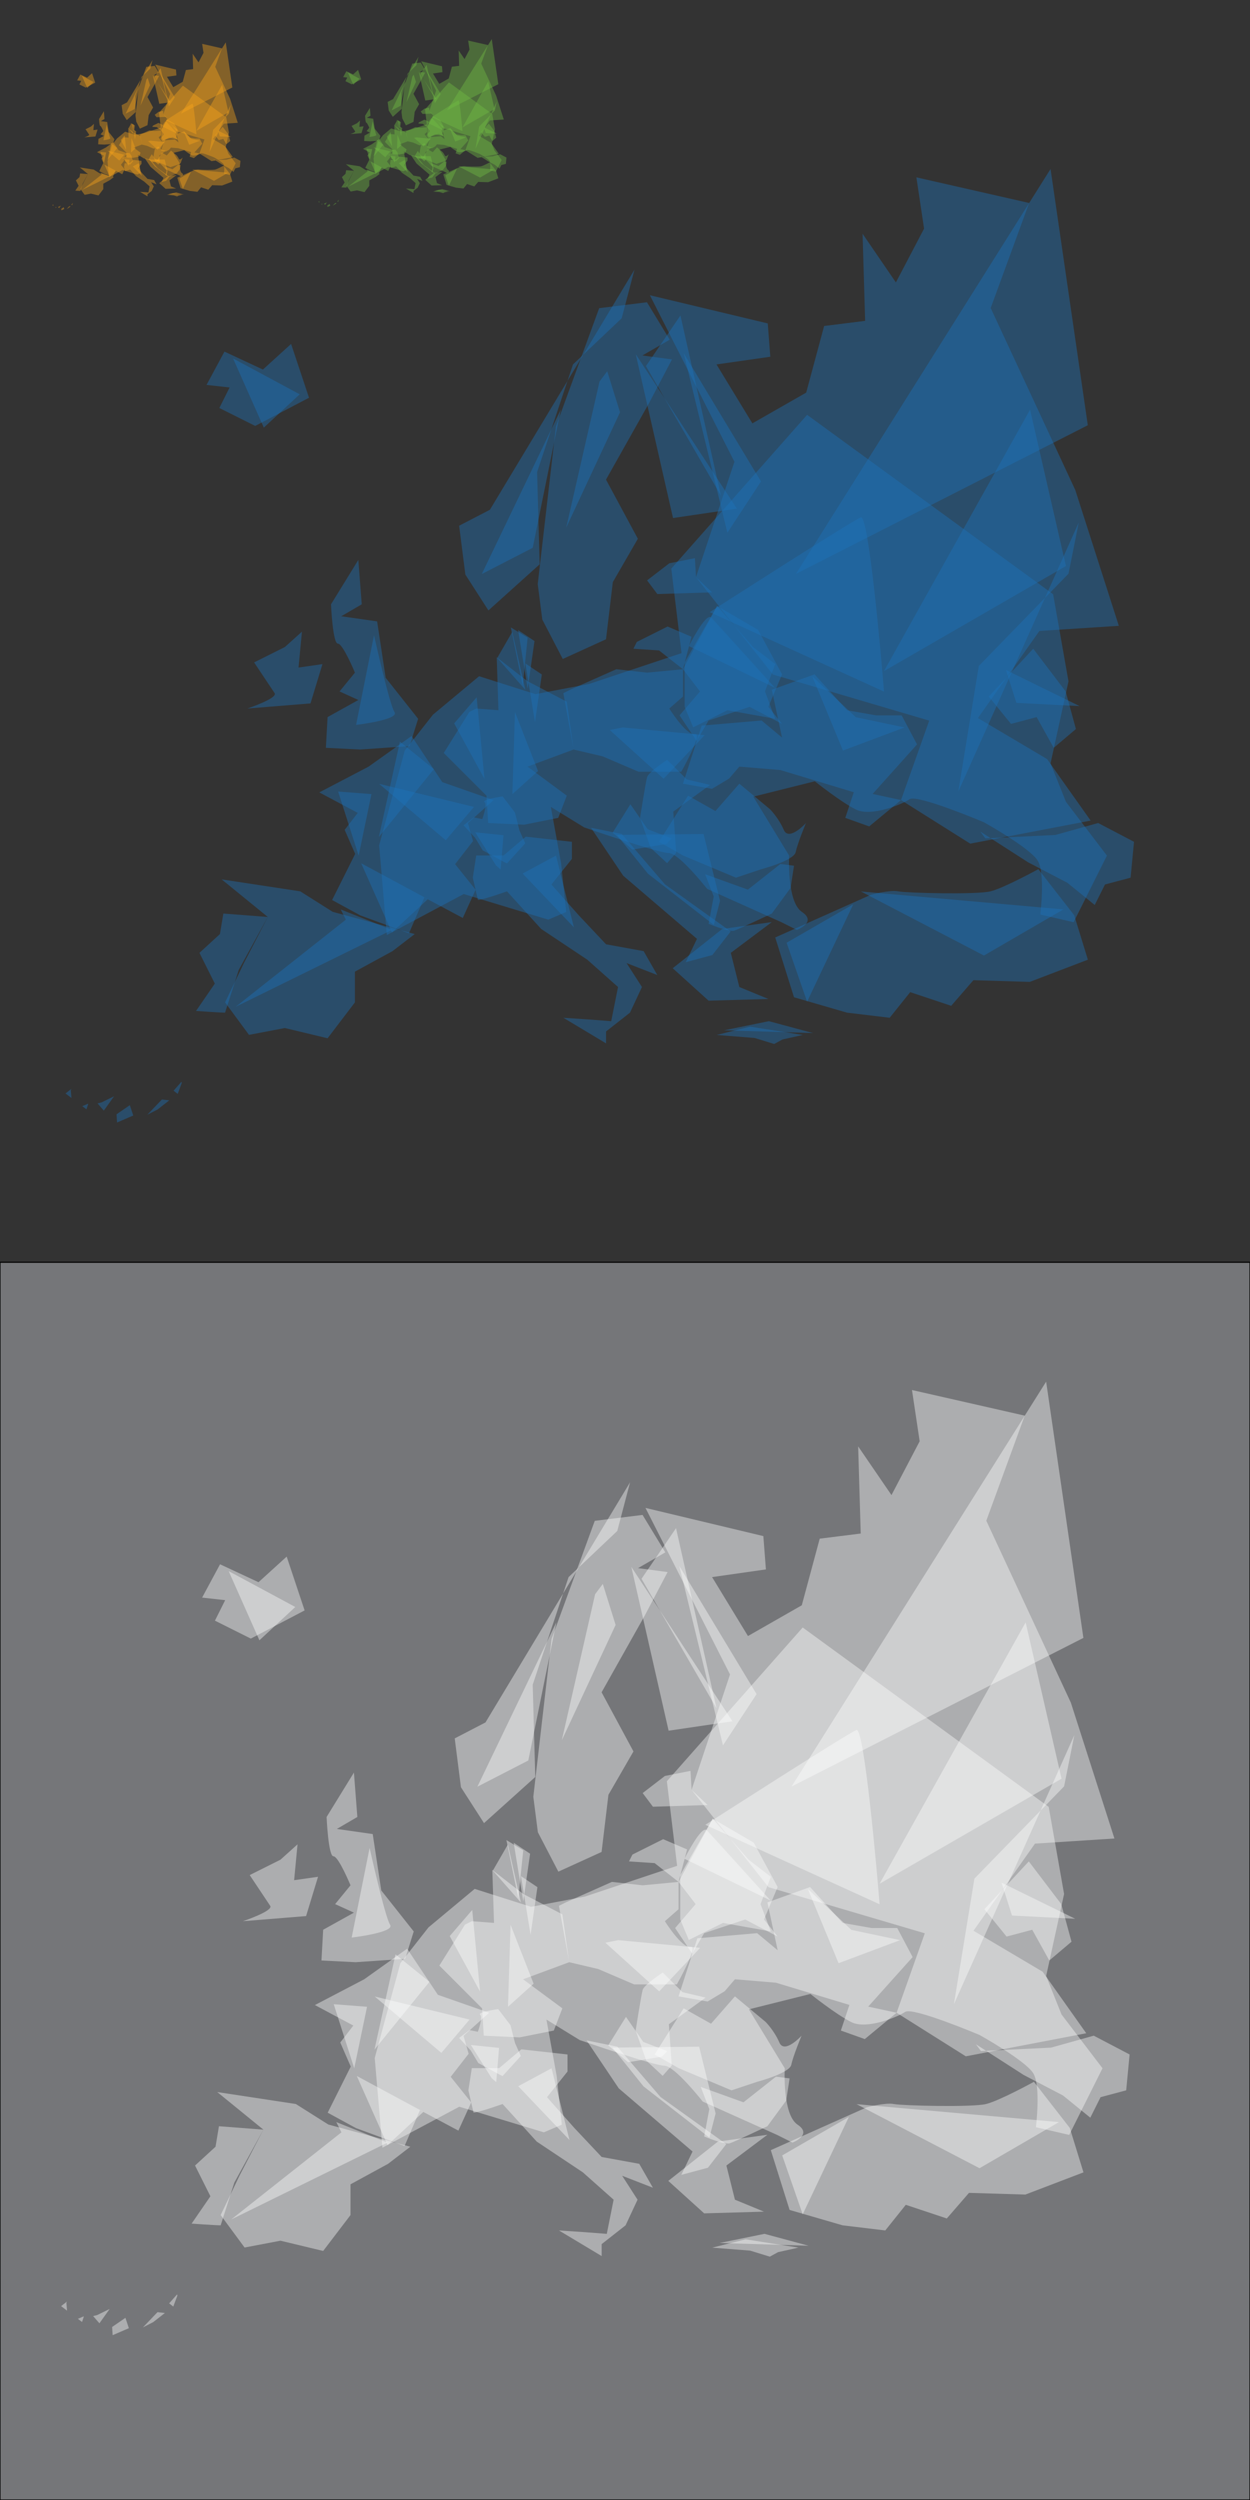 <?xml version="1.0" encoding="utf-8"?>
<!-- Generator: Adobe Illustrator 16.0.0, SVG Export Plug-In . SVG Version: 6.00 Build 0)  -->
<!DOCTYPE svg PUBLIC "-//W3C//DTD SVG 1.1//EN" "http://www.w3.org/Graphics/SVG/1.1/DTD/svg11.dtd">
<svg version="1.1" id="Layer_1" xmlns="http://www.w3.org/2000/svg" xmlns:xlink="http://www.w3.org/1999/xlink" x="0px" y="0px"
	 width="1133.86px" height="2267.72px" viewBox="0 0 1133.86 2267.72" enable-background="new 0 0 1133.86 2267.72"
	 xml:space="preserve">
<rect x="0" y="0" width="1133.86" height="2267.72" fill="#333333" stroke="none"/>
<rect x="0.001" y="1144.973" fill="#757679" stroke="#000000" stroke-miterlimit="10" width="1133.859" height="1122.747"/>
<g>
	<g>
		<polygon opacity="0.4" fill="#1C75BC" points="476.528,625.793 464.699,573.128 451.048,596.797 		"/>
		<polygon opacity="0.4" fill="#1C75BC" points="474.159,621.979 463.346,569.095 478.624,578.464 		"/>
		<polygon opacity="0.4" fill="#1C75BC" points="478.666,624.798 469.952,571.528 484.846,581.493 		"/>
		<polygon opacity="0.4" fill="#1C75BC" points="485.294,655.108 476.576,601.838 491.471,611.805 		"/>
		<line opacity="0.4" fill="#1C75BC" x1="482.559" y1="573.719" x2="474.111" y2="627.033"/>
		<path opacity="0.4" fill="#1C75BC" d="M343.916,766.813l23.246-86.011l25.569-32.547l41.842-34.864l51.141,16.267l48.816-9.298
			l83.685-27.894l-9.297-76.713l123.201-139.475l223.162,162.725l13.946,79.035l-16.272,74.387l13.948,34.869l37.192,48.814
			l-30.222,60.439l-30.218-6.975c0,0,4.647-37.194-2.325-48.813c-6.974-11.623-48.815-34.874-48.815-34.874
			s-60.437-25.564-67.412-20.92c-6.974,4.651-34.87,16.272-48.817,9.303c-13.946-6.975-37.191-25.573-37.191-25.573l-55.792,13.949
			l32.543,53.464c0,0-2.323,41.843,11.625,51.14c13.945,9.3-4.651,16.273-4.651,16.273l-13.943-6.974l-67.413-30.22
			c0,0-25.572-32.545-34.87-32.545c-9.3,0-76.708-23.247-76.708-23.247l-30.223-18.594l9.297,51.141l4.651,44.165l-16.273,6.976
			l-76.711-23.248l-69.737,37.197"/>
		<polygon opacity="0.4" fill="#1C75BC" points="831.247,160.869 933.524,184.116 898.656,279.423 975.371,444.471 
			1014.885,567.676 942.825,572.323 887.035,651.355 949.799,688.552 989.317,744.341 880.063,765.261 817.297,725.741 
			842.87,653.68 701.07,611.837 631.333,523.506 666.201,418.897 589.489,267.802 696.425,293.371 698.744,323.59 649.927,330.566 
			682.476,384.03 731.291,356.136 747.561,295.695 784.754,291.045 782.428,212.009 812.65,256.177 838.218,207.362 		"/>
		<polygon opacity="0.4" fill="#1C75BC" points="443.042,553.724 489.534,511.885 487.208,428.198 519.754,330.566 563.921,288.721 
			575.543,244.555 444.375,462.403 416.479,476.871 422.119,521.183 		"/>
		<polygon opacity="0.4" fill="#1C75BC" points="289.619,718.771 334.343,695.391 373.303,667.63 401.198,709.469 447.689,725.741 
			424.445,746.669 429.094,762.936 412.823,783.86 431.42,807.104 419.794,832.674 384.928,814.078 370.98,846.62 326.812,830.349 
			301.24,816.403 322.166,774.559 312.646,752.734 324.489,737.364 		"/>
		<path opacity="0.4" fill="#1C75BC" d="M597.809,763.583l26.344-41.845l24.799,13.946l21.698-24.795l27.896,23.247
			c0,0,7.747,7.751,12.399,18.598c4.646,10.849,20.147-6.199,20.147-6.199s-7.752,18.6-9.302,26.346
			c-1.548,7.753-30.995,15.499-30.995,15.499l-23.247,7.75l-48.045-20.148L597.809,763.583z"/>
		<polygon opacity="0.4" fill="#1C75BC" points="610.207,878.267 655.147,842.625 700.096,836.422 662.899,864.321 670.649,895.314 
			696.994,906.164 642.752,907.715 		"/>
		<polygon opacity="0.4" fill="#1C75BC" points="201.06,797.678 242.902,831.774 221.207,873.619 204.158,909.263 225.858,938.709 
			258.402,932.512 297.147,941.81 321.942,909.263 321.942,881.369 356.038,862.768 376.186,847.271 301.795,827.124 
			272.349,808.526 		"/>
		<polygon opacity="0.4" fill="#1C75BC" points="487.772,529.817 504.286,386.795 543.511,279.529 586.858,274.166 607.505,308.134 
			582.733,322.436 609.567,326.011 588.924,365.342 549.7,435.064 578.605,488.7 555.897,528.031 549.7,579.875 510.481,597.756 
			491.902,561.997 		"/>
		<polygon opacity="0.4" fill="#1C75BC" points="619.503,710.89 636.551,658.196 690.795,653.548 709.395,669.047 700.096,625.652 
			738.84,611.703 768.285,644.248 794.63,648.9 817.875,648.9 831.825,675.248 791.531,720.189 817.297,725.741 788.433,749.636 
			766.735,741.888 774.484,718.64 707.841,698.491 670.649,695.391 661.348,706.239 645.851,715.539 		"/>
		<path opacity="0.4" fill="#1C75BC" d="M789.981,811.629l-86.79,38.742l17.051,54.243l48.043,13.948l38.743,4.649l18.599-23.245
			l37.195,12.398l20.148-23.25l51.141,1.552l52.695-20.146l-12.397-40.296l-32.546-41.845c0,0-30.995,17.048-43.396,20.146
			c-12.398,3.103-75.941,1.55-83.689,0C807.028,806.978,789.981,811.629,789.981,811.629z"/>
		<path opacity="0.4" fill="#1C75BC" d="M224.307,642.699c0,0,27.896-9.3,24.795-13.948c-3.1-4.647-18.598-27.896-18.598-27.896
			l27.898-13.948l15.497-13.949l-3.099,32.545l21.697-3.099l-10.848,35.646L224.307,642.699z"/>
		<path opacity="0.4" fill="#1C75BC" d="M325.043,507.869l-24.795,40.293c0,0,1.547,35.644,6.197,35.644
			c4.649,0,15.497,26.347,15.497,26.347L307.994,627.2l17.049,7.748l-27.896,15.499l-1.551,27.897l30.998,1.549l44.943-3.099
			l7.748-24.796l-29.447-37.197l-7.747-51.145l-32.548-4.649l18.599-10.846L325.043,507.869z"/>
		<polygon opacity="0.4" fill="#1C75BC" points="621.053,600.854 650.5,549.712 683.048,586.906 703.191,602.403 693.896,627.2 
			703.191,651.999 659.799,644.248 628.802,659.747 621.053,641.147 		"/>
		<polygon opacity="0.4" fill="#1C75BC" points="896.918,631.85 937.212,588.454 966.657,627.2 975.958,661.296 955.812,678.347 
			940.313,650.447 917.063,656.645 		"/>
		<path opacity="0.4" fill="#1C75BC" d="M204.158,918.563c-4.65,0-26.346-1.55-26.346-1.55l17.048-24.797l-13.948-27.895
			l18.596-17.051l3.099-18.597l40.295,3.101l-26.346,48.045L204.158,918.563z"/>
		<path opacity="0.4" fill="#1C75BC" d="M433.526,816.275c4.653,0,26.347-7.749,26.347-7.749l30.997,34.099l41.844,27.896
			l27.896,24.794l-6.199,30.996l-20.146-1.55l-23.249-1.549l38.748,23.249v-10.853l21.697-17.046l10.85-23.248l-13.949-21.695
			l27.897,10.849l-12.4-21.7l-34.095-6.197l-24.798-26.346l-24.795-27.899l18.599-23.243v-15.499l-41.846-4.649l-20.149,17.048
			h-24.797l-3.098,20.148L433.526,816.275z"/>
		<polyline opacity="0.4" fill="#1C75BC" points="425.781,645.8 402.532,682.99 441.277,721.738 442.827,746.535 475.374,748.086 
			506.37,741.888 514.117,721.738 478.476,695.391 520.318,679.894 514.117,636.498 478.476,617.902 450.575,596.202 
			452.126,644.248 431.978,642.699 		"/>
		<path opacity="0.4" fill="#1C75BC" d="M639.648,793.029l38.746,13.948l29.446-23.245l12.401,1.547l-3.103,20.148l-17.044,23.246
			c0,0-29.446,13.951-34.099,15.498c-4.649,1.548-23.245-6.199-23.245-6.199l4.647-24.796L639.648,793.029z"/>
		<path opacity="0.4" fill="#1C75BC" d="M644.069,712.005l-33.342,24.163l2.629,37.425l-8.262,9.371l-14.905-13.902l-9.61-27.184
			c0,0,5.056-32.186,6.39-36.899c1.338-4.717,18.216-15.723,18.216-15.723l17.873,17.804L644.069,712.005z"/>
		<polygon opacity="0.4" fill="#1C75BC" points="650.5,549.712 687.691,571.407 709.395,611.703 696.994,641.147 709.395,656.645 
			679.945,641.147 642.752,653.548 631.901,672.146 616.405,648.9 635.003,627.2 619.503,607.056 		"/>
		<path opacity="0.4" fill="#1C75BC" d="M511.016,628.751l9.303,51.143l26.348,6.199l32.544,13.947h38.745
			c0,0,20.148-35.646,12.397-34.094c-7.747,1.549-23.247-23.247-23.247-23.247l12.397-10.85v-24.794l-32.546,3.097l-27.896-3.097
			l-41.844,18.597"/>
		<polyline opacity="0.4" fill="#1C75BC" points="574.56,588.454 597.809,590.005 619.503,607.056 627.255,577.604 605.557,568.31 
			577.661,582.255 		"/>
		<polyline opacity="0.4" fill="#1C75BC" points="609.256,760.557 587.508,752.206 571.816,729.505 555.71,755.343 573.691,770.642 
			604.463,765.563 		"/>
		<polygon opacity="0.4" fill="#1C75BC" points="596.259,538.862 586.957,526.462 607.105,510.964 630.353,506.317 631.333,523.506 
			645.851,537.313 		"/>
		<polyline opacity="0.4" fill="#1C75BC" points="893.82,760.484 957.36,757.382 996.104,746.535 1028.649,763.583 1025.552,796.13 
			1002.304,802.325 993.006,820.927 968.209,800.778 932.563,782.183 889.17,754.285 		"/>
		<polyline opacity="0.4" fill="#1C75BC" points="721.996,520.555 952.946,153.27 986.74,385.728 		"/>
		<polygon opacity="0.4" fill="#1C75BC" points="801.857,608.738 934.357,371.628 966.903,513.429 		"/>
		<path opacity="0.4" fill="#1C75BC" d="M801.857,627.334c-2.325-30.22-13.954-160.395-20.921-158.07
			c-6.974,2.325-137.148,86.009-137.148,86.009L801.857,627.334z"/>
		<path opacity="0.4" fill="#1C75BC" d="M288.125,720.321"/>
		<polygon opacity="0.4" fill="#1C75BC" points="780.937,808.653 964.578,824.922 892.516,866.767 		"/>
		<polygon opacity="0.4" fill="#1C75BC" points="713.522,855.144 773.963,820.273 732.119,908.609 		"/>
		<path opacity="0.4" fill="#1C75BC" d="M702.974,623.933c0,0-52.99-58.691-57.814-63.728c-4.821-5.039-20.286,25.867-20.286,25.867
			L702.974,623.933z"/>
		<polygon opacity="0.4" fill="#1C75BC" points="620.201,320.489 659.808,483.212 690.282,436.717 		"/>
		<polygon opacity="0.4" fill="#1C75BC" points="508.686,371.541 437.008,520.714 483.22,496.919 		"/>
		<polyline opacity="0.4" fill="#1C75BC" points="543.83,346.061 513.61,478.563 562.423,373.954 550.805,336.76 		"/>
		<path opacity="0.4" fill="#1C75BC" d="M339.268,576.195l-16.274,81.359c0,0,39.519-4.646,34.868-11.625
			C353.214,638.957,339.268,576.195,339.268,576.195z"/>
		<polyline opacity="0.4" fill="#1C75BC" points="313.694,834.224 213.738,913.261 355.539,843.521 309.046,824.922 		"/>
		<polygon opacity="0.4" fill="#1C75BC" points="306.723,717.996 325.316,776.108 336.943,720.321 		"/>
		<polygon opacity="0.4" fill="#1C75BC" points="474.09,792.379 504.311,776.108 520.581,841.198 		"/>
		<polygon opacity="0.4" fill="#1C75BC" points="736.767,613.391 764.663,680.802 820.455,659.879 776.286,650.581 		"/>
		<polyline opacity="0.4" fill="#1C75BC" points="978.525,473.912 969.228,520.403 887.867,604.091 869.271,717.996 		"/>
		<polygon opacity="0.4" fill="#1C75BC" points="467.119,645.93 464.794,720.321 488.039,699.397 		"/>
		<polygon opacity="0.4" fill="#1C75BC" points="439.48,706.574 432.355,632.491 411.952,656.191 		"/>
		<polygon opacity="0.4" fill="#1C75BC" points="979.32,640.512 912.495,607.759 921.983,637.558 		"/>
		<polygon opacity="0.4" fill="#1C75BC" points="343.916,711.018 404.352,762.158 429.923,731.942 		"/>
		<polygon opacity="0.4" fill="#1C75BC" points="343.67,759.21 393.52,697.7 362.764,672.775 		"/>
		<polyline opacity="0.4" fill="#1C75BC" points="553.127,662.202 601.942,706.37 639.135,666.854 564.749,659.879 		"/>
		<path opacity="0.4" fill="#1C75BC" d="M459.868,783.191l16.568-18.222l-5.253-11.699l-4.117-16.267l-11.156-14.579
			c0,0-19.216,2.681-16.402,5.151c2.818,2.467-2.06,15.438-2.06,15.438l-7.65-1.543l-9.332,7.142l10.537,11.351l6.865,11.392
			l19.044,10.397"/>
		<polyline opacity="0.4" fill="#1C75BC" points="454.134,788.708 456.703,757.623 431.123,755.001 449.913,785.007 		"/>
		<polygon opacity="0.4" fill="#1C75BC" points="327.642,783.083 355.539,845.846 388.084,815.626 		"/>
		<polygon opacity="0.4" fill="#1C75BC" points="656.758,934.576 737.514,937.096 697.462,926.291 		"/>
		<polygon opacity="0.4" fill="#1C75BC" points="728.251,938.79 680.386,931.268 650.068,938.802 684.487,941.523 702.265,946.992 
			709.787,942.889 		"/>
		<polygon opacity="0.4" fill="#1C75BC" points="653.925,449.56 617.221,286.158 585.923,332.103 		"/>
		<polygon opacity="0.4" fill="#1C75BC" points="576.666,321.256 668.412,461.364 610.487,469.898 		"/>
		<line opacity="0.48" fill="#1C75BC" x1="459.889" y1="668.376" x2="489.459" y2="713.533"/>
		<g>
			<polygon opacity="0.4" fill="#1C75BC" points="120.888,1011.864 117.768,1002.47 105.71,1010.758 106.167,1018.23 			"/>
			<polygon opacity="0.4" fill="#1C75BC" points="88.479,1000.887 94.18,1007.441 103.485,994.406 92.24,999.919 			"/>
			<polygon opacity="0.4" fill="#1C75BC" points="153.579,998.1 146.875,997.319 133.602,1011.184 142.983,1006.361 			"/>
			<polygon opacity="0.4" fill="#1C75BC" points="157.425,989.371 161.198,992.252 164.895,982.346 164.63,981.213 			"/>
			<polygon opacity="0.4" fill="#1C75BC" points="59.429,991.861 64.818,995.977 64.22,988.821 64.807,987.645 			"/>
			<polygon opacity="0.4" fill="#1C75BC" points="74.648,1003.377 78.424,1006.256 80.062,1001.248 79.652,1001.248 			"/>
		</g>
		<polygon opacity="0.4" fill="#1C75BC" points="231.502,386.354 280.317,360.783 264.05,311.968 238.48,335.211 203.608,318.942 
			187.338,349.159 208.259,351.485 198.961,370.082 		"/>
		<polygon opacity="0.4" fill="#1C75BC" points="211.415,325.138 239.308,387.903 271.851,357.685 		"/>
	</g>
	<g>
		<polygon opacity="0.4" fill="#1C75BC" points="559.483,757.32 587.71,792.521 647.484,839.011 653.129,817.094 638.188,756.534 		
			"/>
		<polygon opacity="0.4" fill="#1C75BC" points="536.072,750.845 565.294,794.35 632.208,851.629 621.997,872.799 646.155,866.323 
			662.762,844.927 603.154,802.166 563.967,756.49 		"/>
	</g>
</g>
<g>
	<g>
		<polygon opacity="0.4" fill="#FFFFFF" points="472.528,1725.793 460.699,1673.128 447.048,1696.797 		"/>
		<polygon opacity="0.4" fill="#FFFFFF" points="470.159,1721.979 459.346,1669.095 474.624,1678.464 		"/>
		<polygon opacity="0.4" fill="#FFFFFF" points="474.666,1724.798 465.952,1671.528 480.846,1681.493 		"/>
		<polygon opacity="0.4" fill="#FFFFFF" points="481.294,1755.108 472.576,1701.838 487.471,1711.805 		"/>
		<line opacity="0.4" fill="#FFFFFF" x1="478.559" y1="1673.719" x2="470.111" y2="1727.033"/>
		<path opacity="0.4" fill="#FFFFFF" d="M339.916,1866.813l23.246-86.011l25.569-32.547l41.842-34.864l51.141,16.267l48.816-9.298
			l83.685-27.894l-9.297-76.713l123.201-139.475l223.162,162.725l13.946,79.035l-16.272,74.387l13.948,34.869l37.192,48.814
			l-30.222,60.439l-30.218-6.975c0,0,4.647-37.194-2.325-48.813c-6.974-11.623-48.815-34.874-48.815-34.874
			s-60.437-25.564-67.412-20.92c-6.974,4.651-34.87,16.272-48.817,9.303c-13.946-6.975-37.191-25.573-37.191-25.573l-55.792,13.949
			l32.543,53.464c0,0-2.323,41.843,11.625,51.14c13.945,9.3-4.651,16.273-4.651,16.273l-13.943-6.974l-67.413-30.22
			c0,0-25.572-32.545-34.87-32.545c-9.3,0-76.708-23.247-76.708-23.247l-30.223-18.594l9.297,51.141l4.651,44.165l-16.273,6.976
			l-76.711-23.248l-69.737,37.197"/>
		<polygon opacity="0.4" fill="#FFFFFF" points="827.247,1260.869 929.524,1284.116 894.656,1379.423 971.371,1544.471 
			1010.885,1667.676 938.825,1672.323 883.035,1751.355 945.799,1788.552 985.317,1844.341 876.063,1865.261 813.297,1825.741 
			838.87,1753.68 697.07,1711.837 627.333,1623.506 662.201,1518.896 585.489,1367.802 692.425,1393.371 694.744,1423.59 
			645.927,1430.566 678.476,1484.029 727.291,1456.136 743.561,1395.695 780.754,1391.045 778.428,1312.009 808.65,1356.178 
			834.218,1307.361 		"/>
		<polygon opacity="0.4" fill="#FFFFFF" points="439.042,1653.724 485.534,1611.885 483.208,1528.198 515.754,1430.566 
			559.921,1388.721 571.543,1344.555 440.375,1562.403 412.479,1576.871 418.119,1621.183 		"/>
		<polygon opacity="0.4" fill="#FFFFFF" points="285.619,1818.771 330.343,1795.391 369.303,1767.63 397.198,1809.469 
			443.689,1825.741 420.445,1846.669 425.094,1862.936 408.823,1883.86 427.42,1907.104 415.794,1932.674 380.928,1914.078 
			366.98,1946.62 322.812,1930.349 297.24,1916.403 318.166,1874.559 308.646,1852.734 320.489,1837.364 		"/>
		<path opacity="0.4" fill="#FFFFFF" d="M593.809,1863.583l26.344-41.845l24.799,13.946l21.698-24.795l27.896,23.247
			c0,0,7.747,7.751,12.399,18.598c4.646,10.849,20.147-6.199,20.147-6.199s-7.752,18.6-9.302,26.346
			c-1.548,7.753-30.995,15.499-30.995,15.499l-23.247,7.75l-48.045-20.148L593.809,1863.583z"/>
		<polygon opacity="0.4" fill="#FFFFFF" points="606.207,1978.267 651.147,1942.625 696.096,1936.422 658.899,1964.321 
			666.649,1995.314 692.994,2006.164 638.752,2007.715 		"/>
		<polygon opacity="0.4" fill="#FFFFFF" points="197.06,1897.678 238.902,1931.774 217.207,1973.619 200.158,2009.263 
			221.858,2038.709 254.402,2032.512 293.147,2041.81 317.942,2009.263 317.942,1981.369 352.038,1962.768 372.186,1947.271 
			297.795,1927.124 268.349,1908.526 		"/>
		<polygon opacity="0.4" fill="#FFFFFF" points="483.772,1629.817 500.286,1486.795 539.511,1379.529 582.858,1374.166 
			603.505,1408.135 578.733,1422.436 605.567,1426.011 584.924,1465.342 545.7,1535.064 574.605,1588.7 551.897,1628.031 
			545.7,1679.875 506.481,1697.756 487.902,1661.997 		"/>
		<polygon opacity="0.4" fill="#FFFFFF" points="615.503,1810.89 632.551,1758.196 686.795,1753.548 705.395,1769.047 
			696.096,1725.652 734.84,1711.703 764.285,1744.248 790.63,1748.9 813.875,1748.9 827.825,1775.248 787.531,1820.189 
			813.297,1825.741 784.433,1849.636 762.735,1841.888 770.484,1818.64 703.841,1798.491 666.649,1795.391 657.348,1806.239 
			641.851,1815.539 		"/>
		<path opacity="0.4" fill="#FFFFFF" d="M785.981,1911.629l-86.79,38.742l17.051,54.243l48.043,13.948l38.743,4.649l18.599-23.245
			l37.195,12.398l20.148-23.25l51.141,1.552l52.695-20.146l-12.397-40.296l-32.546-41.845c0,0-30.995,17.048-43.396,20.146
			c-12.398,3.103-75.941,1.55-83.689,0C803.028,1906.978,785.981,1911.629,785.981,1911.629z"/>
		<path opacity="0.4" fill="#FFFFFF" d="M220.307,1742.699c0,0,27.896-9.3,24.795-13.948c-3.1-4.647-18.598-27.896-18.598-27.896
			l27.898-13.948l15.497-13.949l-3.099,32.545l21.697-3.099l-10.848,35.646L220.307,1742.699z"/>
		<path opacity="0.4" fill="#FFFFFF" d="M321.043,1607.869l-24.795,40.293c0,0,1.547,35.644,6.197,35.644
			c4.649,0,15.497,26.347,15.497,26.347l-13.948,17.048l17.049,7.748l-27.896,15.499l-1.551,27.897l30.998,1.549l44.943-3.099
			l7.748-24.796l-29.447-37.197l-7.747-51.145l-32.548-4.649l18.599-10.846L321.043,1607.869z"/>
		<polygon opacity="0.4" fill="#FFFFFF" points="617.053,1700.854 646.5,1649.712 679.048,1686.906 699.191,1702.403 
			689.896,1727.2 699.191,1751.999 655.799,1744.248 624.802,1759.747 617.053,1741.147 		"/>
		<polygon opacity="0.4" fill="#FFFFFF" points="892.918,1731.85 933.212,1688.454 962.657,1727.2 971.958,1761.296 
			951.812,1778.347 936.313,1750.447 913.063,1756.645 		"/>
		<path opacity="0.4" fill="#FFFFFF" d="M200.158,2018.563c-4.65,0-26.346-1.55-26.346-1.55l17.048-24.797l-13.948-27.895
			l18.596-17.051l3.099-18.597l40.295,3.101l-26.346,48.045L200.158,2018.563z"/>
		<path opacity="0.4" fill="#FFFFFF" d="M429.526,1916.275c4.653,0,26.347-7.749,26.347-7.749l30.997,34.099l41.844,27.896
			l27.896,24.794l-6.199,30.996l-20.146-1.55l-23.249-1.549l38.748,23.249v-10.853l21.697-17.046l10.85-23.248l-13.949-21.695
			l27.897,10.849l-12.4-21.7l-34.095-6.197l-24.798-26.346l-24.795-27.899l18.599-23.243v-15.499l-41.846-4.649l-20.149,17.048
			h-24.797l-3.098,20.148L429.526,1916.275z"/>
		<polyline opacity="0.4" fill="#FFFFFF" points="421.781,1745.8 398.532,1782.99 437.277,1821.738 438.827,1846.535 
			471.374,1848.086 502.37,1841.888 510.117,1821.738 474.476,1795.391 516.318,1779.894 510.117,1736.498 474.476,1717.902 
			446.575,1696.202 448.126,1744.248 427.978,1742.699 		"/>
		<path opacity="0.4" fill="#FFFFFF" d="M635.648,1893.029l38.746,13.948l29.446-23.245l12.401,1.547l-3.103,20.148l-17.044,23.246
			c0,0-29.446,13.951-34.099,15.498c-4.649,1.548-23.245-6.199-23.245-6.199l4.647-24.796L635.648,1893.029z"/>
		<path opacity="0.4" fill="#FFFFFF" d="M640.069,1812.005l-33.342,24.163l2.629,37.425l-8.262,9.371l-14.905-13.902l-9.61-27.184
			c0,0,5.056-32.186,6.39-36.899c1.338-4.717,18.216-15.723,18.216-15.723l17.873,17.804L640.069,1812.005z"/>
		<polygon opacity="0.4" fill="#FFFFFF" points="646.5,1649.712 683.691,1671.407 705.395,1711.703 692.994,1741.147 
			705.395,1756.645 675.945,1741.147 638.752,1753.548 627.901,1772.146 612.405,1748.9 631.003,1727.2 615.503,1707.056 		"/>
		<path opacity="0.4" fill="#FFFFFF" d="M507.016,1728.751l9.303,51.143l26.348,6.199l32.544,13.947h38.745
			c0,0,20.148-35.646,12.397-34.094c-7.747,1.549-23.247-23.247-23.247-23.247l12.397-10.85v-24.794l-32.546,3.097l-27.896-3.097
			l-41.844,18.597"/>
		<polyline opacity="0.4" fill="#FFFFFF" points="570.56,1688.454 593.809,1690.005 615.503,1707.056 623.255,1677.604 
			601.557,1668.31 573.661,1682.255 		"/>
		<polyline opacity="0.4" fill="#FFFFFF" points="605.256,1860.557 583.508,1852.206 567.816,1829.505 551.71,1855.343 
			569.691,1870.642 600.463,1865.563 		"/>
		<polygon opacity="0.4" fill="#FFFFFF" points="592.259,1638.862 582.957,1626.462 603.105,1610.964 626.353,1606.317 
			627.333,1623.506 641.851,1637.313 		"/>
		<polyline opacity="0.4" fill="#FFFFFF" points="889.82,1860.484 953.36,1857.382 992.104,1846.535 1024.649,1863.583 
			1021.552,1896.13 998.304,1902.325 989.006,1920.927 964.209,1900.778 928.563,1882.183 885.17,1854.285 		"/>
		<polyline opacity="0.4" fill="#FFFFFF" points="717.996,1620.555 948.946,1253.27 982.74,1485.728 		"/>
		<polygon opacity="0.4" fill="#FFFFFF" points="797.857,1708.738 930.357,1471.629 962.903,1613.429 		"/>
		<path opacity="0.4" fill="#FFFFFF" d="M797.857,1727.334c-2.325-30.22-13.954-160.395-20.921-158.07
			c-6.974,2.325-137.148,86.01-137.148,86.01L797.857,1727.334z"/>
		<path opacity="0.4" fill="#FFFFFF" d="M284.125,1820.321"/>
		<polygon opacity="0.4" fill="#FFFFFF" points="776.937,1908.653 960.578,1924.922 888.516,1966.767 		"/>
		<polygon opacity="0.4" fill="#FFFFFF" points="709.522,1955.144 769.963,1920.273 728.119,2008.609 		"/>
		<path opacity="0.4" fill="#FFFFFF" d="M698.974,1723.933c0,0-52.99-58.691-57.814-63.728
			c-4.821-5.039-20.286,25.867-20.286,25.867L698.974,1723.933z"/>
		<polygon opacity="0.4" fill="#FFFFFF" points="616.201,1420.488 655.808,1583.212 686.282,1536.717 		"/>
		<polygon opacity="0.4" fill="#FFFFFF" points="504.686,1471.541 433.008,1620.714 479.22,1596.919 		"/>
		<polyline opacity="0.4" fill="#FFFFFF" points="539.83,1446.061 509.61,1578.563 558.423,1473.953 546.805,1436.76 		"/>
		<path opacity="0.4" fill="#FFFFFF" d="M335.268,1676.195l-16.274,81.359c0,0,39.519-4.646,34.868-11.625
			C349.214,1738.957,335.268,1676.195,335.268,1676.195z"/>
		<polyline opacity="0.4" fill="#FFFFFF" points="309.694,1934.224 209.738,2013.261 351.539,1943.521 305.046,1924.922 		"/>
		<polygon opacity="0.4" fill="#FFFFFF" points="302.723,1817.996 321.316,1876.108 332.943,1820.321 		"/>
		<polygon opacity="0.4" fill="#FFFFFF" points="470.09,1892.379 500.311,1876.108 516.581,1941.198 		"/>
		<polygon opacity="0.4" fill="#FFFFFF" points="732.767,1713.391 760.663,1780.802 816.455,1759.879 772.286,1750.581 		"/>
		<polyline opacity="0.4" fill="#FFFFFF" points="974.525,1573.912 965.228,1620.403 883.867,1704.091 865.271,1817.996 		"/>
		<polygon opacity="0.4" fill="#FFFFFF" points="463.119,1745.93 460.794,1820.321 484.039,1799.397 		"/>
		<polygon opacity="0.4" fill="#FFFFFF" points="435.48,1806.574 428.355,1732.491 407.952,1756.191 		"/>
		<polygon opacity="0.4" fill="#FFFFFF" points="975.32,1740.512 908.495,1707.759 917.983,1737.558 		"/>
		<polygon opacity="0.4" fill="#FFFFFF" points="339.916,1811.018 400.352,1862.158 425.923,1831.942 		"/>
		<polygon opacity="0.4" fill="#FFFFFF" points="339.67,1859.21 389.52,1797.7 358.764,1772.775 		"/>
		<polyline opacity="0.4" fill="#FFFFFF" points="549.127,1762.202 597.942,1806.37 635.135,1766.854 560.749,1759.879 		"/>
		<path opacity="0.4" fill="#FFFFFF" d="M455.868,1883.191l16.568-18.222l-5.253-11.699l-4.117-16.267l-11.156-14.579
			c0,0-19.216,2.681-16.402,5.151c2.818,2.467-2.06,15.438-2.06,15.438l-7.65-1.543l-9.332,7.142l10.537,11.351l6.865,11.392
			l19.044,10.397"/>
		<polyline opacity="0.4" fill="#FFFFFF" points="450.134,1888.708 452.703,1857.623 427.123,1855.001 445.913,1885.007 		"/>
		<polygon opacity="0.4" fill="#FFFFFF" points="323.642,1883.083 351.539,1945.846 384.084,1915.626 		"/>
		<polygon opacity="0.4" fill="#FFFFFF" points="652.758,2034.576 733.514,2037.096 693.462,2026.291 		"/>
		<polygon opacity="0.4" fill="#FFFFFF" points="724.251,2038.79 676.386,2031.268 646.068,2038.802 680.487,2041.523 
			698.265,2046.992 705.787,2042.889 		"/>
		<polygon opacity="0.4" fill="#FFFFFF" points="649.925,1549.561 613.221,1386.158 581.923,1432.104 		"/>
		<polygon opacity="0.4" fill="#FFFFFF" points="572.666,1421.256 664.412,1561.363 606.487,1569.898 		"/>
		<line opacity="0.48" fill="#FFFFFF" x1="455.889" y1="1768.376" x2="485.459" y2="1813.533"/>
		<g>
			<polygon opacity="0.4" fill="#FFFFFF" points="116.888,2111.864 113.768,2102.47 101.71,2110.758 102.167,2118.23 			"/>
			<polygon opacity="0.4" fill="#FFFFFF" points="84.479,2100.887 90.18,2107.441 99.485,2094.406 88.24,2099.919 			"/>
			<polygon opacity="0.4" fill="#FFFFFF" points="149.579,2098.1 142.875,2097.319 129.602,2111.184 138.983,2106.361 			"/>
			<polygon opacity="0.4" fill="#FFFFFF" points="153.425,2089.371 157.198,2092.252 160.895,2082.346 160.63,2081.213 			"/>
			<polygon opacity="0.4" fill="#FFFFFF" points="55.429,2091.861 60.818,2095.977 60.22,2088.821 60.807,2087.645 			"/>
			<polygon opacity="0.4" fill="#FFFFFF" points="70.648,2103.377 74.424,2106.256 76.062,2101.248 75.652,2101.248 			"/>
		</g>
		<polygon opacity="0.4" fill="#FFFFFF" points="227.502,1486.354 276.317,1460.783 260.05,1411.968 234.48,1435.211 
			199.608,1418.942 183.338,1449.158 204.259,1451.484 194.961,1470.082 		"/>
		<polygon opacity="0.4" fill="#FFFFFF" points="207.415,1425.138 235.308,1487.902 267.851,1457.685 		"/>
	</g>
	<g>
		<polygon opacity="0.4" fill="#FFFFFF" points="555.483,1857.32 583.71,1892.521 643.484,1939.011 649.129,1917.094 
			634.188,1856.534 		"/>
		<polygon opacity="0.4" fill="#FFFFFF" points="532.072,1850.845 561.294,1894.35 628.208,1951.629 617.997,1972.799 
			642.155,1966.323 658.762,1944.927 599.154,1902.166 559.967,1856.49 		"/>
	</g>
</g>
<g>
	<g>
		<polygon opacity="0.4" fill="#72BF44" points="362.202,118.651 360.119,109.378 357.715,113.546 		"/>
		<polygon opacity="0.4" fill="#72BF44" points="361.784,117.98 359.88,108.668 362.57,110.319 		"/>
		<polygon opacity="0.4" fill="#72BF44" points="362.578,118.477 361.043,109.096 363.666,110.852 		"/>
		<polygon opacity="0.4" fill="#72BF44" points="363.745,123.813 362.209,114.434 364.833,116.188 		"/>
		<line opacity="0.4" fill="#72BF44" x1="363.263" y1="109.483" x2="361.775" y2="118.87"/>
		<path opacity="0.4" fill="#72BF44" d="M338.852,143.481l4.092-15.145l4.503-5.729l7.367-6.14l9.004,2.864l8.595-1.638l14.734-4.91
			l-1.637-13.506l21.692-24.559l39.293,28.65l2.456,13.917l-2.865,13.097l2.456,6.141l6.549,8.594l-5.321,10.642l-5.321-1.228
			c0,0,0.818-6.55-0.41-8.595c-1.227-2.047-8.594-6.14-8.594-6.14s-10.642-4.502-11.87-3.685c-1.228,0.819-6.139,2.864-8.595,1.638
			c-2.455-1.227-6.548-4.503-6.548-4.503l-9.823,2.458l5.73,9.412c0,0-0.409,7.367,2.046,9.006c2.456,1.636-0.818,2.863-0.818,2.863
			l-2.456-1.228l-11.87-5.32c0,0-4.502-5.73-6.14-5.73c-1.637,0-13.506-4.093-13.506-4.093l-5.321-3.274l1.637,9.005l0.819,7.777
			l-2.866,1.227l-13.506-4.093l-12.279,6.549"/>
		<polygon opacity="0.4" fill="#72BF44" points="424.657,36.792 442.665,40.885 436.526,57.665 450.034,86.726 456.991,108.419 
			444.303,109.237 434.48,123.152 445.531,129.702 452.489,139.524 433.252,143.208 422.201,136.25 426.704,123.561 
			401.737,116.194 389.458,100.642 395.598,82.223 382.09,55.62 400.918,60.122 401.327,65.443 392.732,66.67 398.463,76.084 
			407.058,71.172 409.922,60.532 416.471,59.711 416.061,45.795 421.383,53.573 425.885,44.977 		"/>
		<polygon opacity="0.4" fill="#72BF44" points="356.305,105.962 364.491,98.596 364.082,83.861 369.812,66.67 377.589,59.302 
			379.635,51.527 356.54,89.883 351.628,92.43 352.622,100.233 		"/>
		<polygon opacity="0.4" fill="#72BF44" points="329.292,135.023 337.167,130.907 344.026,126.018 348.938,133.385 357.124,136.25 
			353.031,139.934 353.849,142.799 350.984,146.483 354.259,150.575 352.212,155.078 346.073,151.803 343.617,157.533 
			335.84,154.668 331.338,152.212 335.022,144.844 333.346,141.002 335.431,138.295 		"/>
		<path opacity="0.4" fill="#72BF44" d="M383.555,142.913l4.639-7.367L392.56,138l3.82-4.365l4.912,4.092
			c0,0,1.364,1.365,2.183,3.275c0.818,1.91,3.547-1.092,3.547-1.092s-1.365,3.275-1.638,4.639c-0.272,1.365-5.457,2.73-5.457,2.73
			l-4.093,1.363l-8.459-3.548L383.555,142.913z"/>
		<polygon opacity="0.4" fill="#72BF44" points="385.738,163.105 393.651,156.831 401.565,155.737 395.016,160.649 396.38,166.107 
			401.019,168.017 391.469,168.29 		"/>
		<polygon opacity="0.4" fill="#72BF44" points="313.699,148.916 321.066,154.919 317.246,162.287 314.244,168.563 318.065,173.747 
			323.795,172.656 330.617,174.293 334.982,168.563 334.982,163.651 340.986,160.375 344.534,157.647 331.436,154.1 
			326.251,150.827 		"/>
		<polygon opacity="0.4" fill="#72BF44" points="364.181,101.752 367.089,76.571 373.995,57.684 381.627,56.74 385.263,62.72 
			380.901,65.239 385.626,65.868 381.991,72.793 375.085,85.071 380.174,94.514 376.176,101.438 375.085,110.567 368.179,113.715 
			364.909,107.418 		"/>
		<polygon opacity="0.4" fill="#72BF44" points="387.375,133.635 390.376,124.357 399.928,123.54 403.202,126.268 401.565,118.626 
			408.387,116.17 413.571,121.901 418.21,122.719 422.303,122.719 424.759,127.359 417.664,135.273 422.201,136.25 417.119,140.458 
			413.298,139.092 414.663,134.999 402.929,131.452 396.38,130.907 394.743,132.816 392.014,134.454 		"/>
		<path opacity="0.4" fill="#72BF44" d="M417.391,151.373l-15.281,6.821l3.002,9.551l8.459,2.455l6.822,0.818l3.274-4.092
			l6.549,2.183l3.547-4.094l9.004,0.272l9.278-3.547l-2.183-7.095l-5.73-7.366c0,0-5.458,3-7.641,3.547
			c-2.183,0.546-13.371,0.271-14.735,0C420.393,150.553,417.391,151.373,417.391,151.373z"/>
		<path opacity="0.4" fill="#72BF44" d="M317.792,121.628c0,0,4.912-1.638,4.366-2.456c-0.545-0.818-3.274-4.912-3.274-4.912
			l4.912-2.455l2.729-2.457l-0.545,5.73l3.82-0.546l-1.91,6.276L317.792,121.628z"/>
		<path opacity="0.4" fill="#72BF44" d="M335.529,97.888l-4.366,7.095c0,0,0.272,6.275,1.091,6.275c0.818,0,2.728,4.639,2.728,4.639
			l-2.456,3.002l3.002,1.363l-4.912,2.73l-0.273,4.912l5.458,0.272l7.913-0.546l1.364-4.367l-5.185-6.549l-1.364-9.004l-5.731-0.818
			l3.274-1.91L335.529,97.888z"/>
		<polygon opacity="0.4" fill="#72BF44" points="387.648,114.26 392.833,105.256 398.563,111.805 402.11,114.533 400.474,118.899 
			402.11,123.264 394.47,121.901 389.012,124.629 387.648,121.355 		"/>
		<polygon opacity="0.4" fill="#72BF44" points="436.22,119.717 443.314,112.078 448.499,118.899 450.137,124.903 446.59,127.905 
			443.86,122.993 439.767,124.084 		"/>
		<path opacity="0.4" fill="#72BF44" d="M314.244,170.2c-0.818,0-4.638-0.271-4.638-0.271l3.001-4.367l-2.455-4.912l3.274-3.002
			l0.546-3.273l7.095,0.546l-4.639,8.46L314.244,170.2z"/>
		<path opacity="0.4" fill="#72BF44" d="M354.63,152.19c0.819,0,4.639-1.363,4.639-1.363l5.458,6.004l7.367,4.91l4.912,4.366
			l-1.091,5.458l-3.547-0.273l-4.094-0.273l6.822,4.095v-1.911l3.82-3.002l1.911-4.093l-2.457-3.82l4.912,1.909l-2.183-3.82
			l-6.003-1.091l-4.366-4.639l-4.365-4.912l3.274-4.093v-2.729l-7.368-0.818l-3.548,3.001h-4.366l-0.545,3.548L354.63,152.19z"/>
		<polyline opacity="0.4" fill="#72BF44" points="353.266,122.174 349.173,128.722 355.995,135.545 356.267,139.911 
			361.998,140.184 367.456,139.092 368.819,135.545 362.544,130.907 369.911,128.177 368.819,120.538 362.544,117.262 
			357.632,113.442 357.905,121.901 354.357,121.628 		"/>
		<path opacity="0.4" fill="#72BF44" d="M390.922,148.097l6.822,2.456l5.185-4.094l2.184,0.273l-0.546,3.547l-3.001,4.094
			c0,0-5.185,2.457-6.004,2.729c-0.818,0.273-4.092-1.091-4.092-1.091l0.818-4.367L390.922,148.097z"/>
		<path opacity="0.4" fill="#72BF44" d="M391.7,133.832l-5.871,4.254l0.463,6.59l-1.455,1.649l-2.625-2.447l-1.691-4.787
			c0,0,0.89-5.667,1.125-6.496c0.235-0.832,3.207-2.769,3.207-2.769l3.147,3.136L391.7,133.832z"/>
		<polygon opacity="0.4" fill="#72BF44" points="392.833,105.256 399.381,109.076 403.202,116.17 401.019,121.355 403.202,124.084 
			398.018,121.355 391.469,123.54 389.558,126.813 386.83,122.719 390.104,118.899 387.375,115.352 		"/>
		<path opacity="0.4" fill="#72BF44" d="M368.273,119.172l1.638,9.005l4.639,1.091l5.73,2.456h6.822c0,0,3.547-6.275,2.183-6.003
			c-1.364,0.273-4.093-4.093-4.093-4.093l2.183-1.911v-4.365l-5.73,0.545l-4.912-0.545l-7.367,3.274"/>
		<polyline opacity="0.4" fill="#72BF44" points="379.462,112.078 383.555,112.35 387.375,115.352 388.74,110.167 384.919,108.531 
			380.008,110.986 		"/>
		<polyline opacity="0.4" fill="#72BF44" points="385.571,142.379 381.742,140.909 378.979,136.913 376.143,141.461 
			379.309,144.155 384.727,143.26 		"/>
		<polygon opacity="0.4" fill="#72BF44" points="383.282,103.346 381.645,101.163 385.192,98.433 389.285,97.616 389.458,100.642 
			392.014,103.073 		"/>
		<polyline opacity="0.4" fill="#72BF44" points="435.674,142.368 446.862,141.821 453.684,139.911 459.414,142.913 
			458.869,148.643 454.775,149.734 453.139,153.008 448.772,149.461 442.496,146.188 434.856,141.275 		"/>
		<polyline opacity="0.4" fill="#72BF44" points="405.421,100.123 446.085,35.454 452.035,76.382 		"/>
		<polygon opacity="0.4" fill="#72BF44" points="419.482,115.649 442.813,73.9 448.542,98.868 		"/>
		<path opacity="0.4" fill="#72BF44" d="M419.482,118.922c-0.41-5.32-2.457-28.24-3.684-27.832
			c-1.228,0.41-24.148,15.145-24.148,15.145L419.482,118.922z"/>
		<path opacity="0.4" fill="#72BF44" d="M329.028,135.295"/>
		<polygon opacity="0.4" fill="#72BF44" points="415.799,150.848 448.133,153.711 435.445,161.081 		"/>
		<polygon opacity="0.4" fill="#72BF44" points="403.929,159.034 414.571,152.895 407.203,168.448 		"/>
		<path opacity="0.4" fill="#72BF44" d="M402.072,118.325c0,0-9.33-10.334-10.18-11.221c-0.849-0.888-3.571,4.555-3.571,4.555
			L402.072,118.325z"/>
		<polygon opacity="0.4" fill="#72BF44" points="387.498,64.897 394.472,93.546 399.837,85.36 		"/>
		<polygon opacity="0.4" fill="#72BF44" points="367.863,73.885 355.243,100.151 363.379,95.961 		"/>
		<polyline opacity="0.4" fill="#72BF44" points="374.051,69.399 368.73,92.729 377.325,74.309 375.279,67.761 		"/>
		<path opacity="0.4" fill="#72BF44" d="M338.034,109.918l-2.865,14.325c0,0,6.958-0.817,6.139-2.046
			C340.489,120.969,338.034,109.918,338.034,109.918z"/>
		<polyline opacity="0.4" fill="#72BF44" points="333.53,155.35 315.932,169.266 340.898,156.987 332.712,153.711 		"/>
		<polygon opacity="0.4" fill="#72BF44" points="332.303,134.885 335.577,145.118 337.624,135.295 		"/>
		<polygon opacity="0.4" fill="#72BF44" points="361.772,147.982 367.093,145.118 369.958,156.579 		"/>
		<polygon opacity="0.4" fill="#72BF44" points="408.022,116.467 412.934,128.336 422.757,124.653 414.98,123.016 		"/>
		<polyline opacity="0.4" fill="#72BF44" points="450.589,91.911 448.952,100.095 434.626,114.83 431.352,134.885 		"/>
		<polygon opacity="0.4" fill="#72BF44" points="360.544,122.198 360.135,135.295 364.228,131.612 		"/>
		<polygon opacity="0.4" fill="#72BF44" points="355.678,132.875 354.424,119.831 350.831,124.003 		"/>
		<polygon opacity="0.4" fill="#72BF44" points="450.729,121.243 438.962,115.476 440.633,120.724 		"/>
		<polygon opacity="0.4" fill="#72BF44" points="338.852,133.657 349.493,142.662 353.996,137.341 		"/>
		<polygon opacity="0.4" fill="#72BF44" points="338.809,142.143 347.586,131.313 342.17,126.924 		"/>
		<polyline opacity="0.4" fill="#72BF44" points="375.688,125.063 384.283,132.838 390.832,125.881 377.734,124.653 		"/>
		<path opacity="0.4" fill="#72BF44" d="M359.268,146.365l2.917-3.208l-0.925-2.06l-0.725-2.864l-1.964-2.566
			c0,0-3.383,0.473-2.888,0.906c0.496,0.434-0.363,2.719-0.363,2.719l-1.347-0.271l-1.643,1.258l1.855,1.997l1.208,2.005
			l3.354,1.832"/>
		<polyline opacity="0.4" fill="#72BF44" points="358.258,147.336 358.71,141.864 354.207,141.402 357.515,146.685 		"/>
		<polygon opacity="0.4" fill="#72BF44" points="335.986,146.346 340.898,157.397 346.628,152.076 		"/>
		<polygon opacity="0.4" fill="#72BF44" points="393.935,173.02 408.154,173.463 401.102,171.561 		"/>
		<polygon opacity="0.4" fill="#72BF44" points="406.522,173.762 398.095,172.436 392.757,173.763 398.817,174.243 401.947,175.207 
			403.271,174.483 		"/>
		<polygon opacity="0.4" fill="#72BF44" points="393.436,87.622 386.973,58.851 381.462,66.942 		"/>
		<polygon opacity="0.4" fill="#72BF44" points="379.833,65.031 395.986,89.7 385.788,91.204 		"/>
		<line opacity="0.48" fill="#72BF44" x1="359.271" y1="126.149" x2="364.478" y2="134.1"/>
		<g>
			<polygon opacity="0.4" fill="#72BF44" points="299.583,186.628 299.034,184.973 296.911,186.433 296.991,187.749 			"/>
			<polygon opacity="0.4" fill="#72BF44" points="293.876,184.694 294.88,185.848 296.519,183.553 294.539,184.524 			"/>
			<polygon opacity="0.4" fill="#72BF44" points="305.339,184.204 304.159,184.067 301.822,186.508 303.473,185.659 			"/>
			<polygon opacity="0.4" fill="#72BF44" points="306.016,182.668 306.681,183.174 307.332,181.43 307.285,181.231 			"/>
			<polygon opacity="0.4" fill="#72BF44" points="288.762,183.106 289.711,183.831 289.605,182.571 289.708,182.363 			"/>
			<polygon opacity="0.4" fill="#72BF44" points="291.441,185.133 292.106,185.641 292.395,184.758 292.323,184.758 			"/>
		</g>
		<polygon opacity="0.4" fill="#72BF44" points="319.059,76.494 327.654,71.991 324.79,63.396 320.288,67.489 314.147,64.624 
			311.283,69.945 314.967,70.354 313.33,73.627 		"/>
		<polygon opacity="0.4" fill="#72BF44" points="315.522,65.714 320.434,76.766 326.163,71.446 		"/>
	</g>
	<g>
		<polygon opacity="0.4" fill="#72BF44" points="376.808,141.809 381.777,148.008 392.302,156.194 393.295,152.334 390.665,141.672 
					"/>
		<polygon opacity="0.4" fill="#72BF44" points="372.685,140.668 377.831,148.331 389.612,158.415 387.814,162.143 392.068,161.002 
			394.992,157.235 384.497,149.706 377.597,141.664 		"/>
	</g>
</g>
<g>
	<g>
		<polygon opacity="0.4" fill="#FAA61A" points="120.909,121.632 118.826,112.359 116.423,116.527 		"/>
		<polygon opacity="0.4" fill="#FAA61A" points="120.492,120.961 118.588,111.649 121.278,113.3 		"/>
		<polygon opacity="0.4" fill="#FAA61A" points="121.285,121.458 119.751,112.077 122.373,113.833 		"/>
		<polygon opacity="0.4" fill="#FAA61A" points="122.452,126.794 120.917,117.415 123.54,119.169 		"/>
		<line opacity="0.4" fill="#FAA61A" x1="121.97" y1="112.464" x2="120.483" y2="121.851"/>
		<path opacity="0.4" fill="#FAA61A" d="M97.56,146.462l4.092-15.145l4.503-5.729l7.367-6.14l9.004,2.864l8.595-1.638l14.734-4.91
			l-1.637-13.506L165.911,77.7l39.293,28.65l2.456,13.917l-2.865,13.097l2.456,6.141l6.549,8.594l-5.321,10.642l-5.321-1.228
			c0,0,0.818-6.55-0.41-8.595c-1.227-2.047-8.594-6.14-8.594-6.14s-10.642-4.502-11.87-3.685c-1.228,0.819-6.139,2.864-8.595,1.638
			c-2.455-1.227-6.548-4.503-6.548-4.503l-9.823,2.458l5.73,9.412c0,0-0.409,7.367,2.046,9.006c2.456,1.636-0.818,2.863-0.818,2.863
			l-2.456-1.228l-11.87-5.32c0,0-4.502-5.73-6.14-5.73c-1.637,0-13.506-4.093-13.506-4.093l-5.321-3.274l1.637,9.005l0.819,7.777
			l-2.866,1.227l-13.506-4.093l-12.279,6.549"/>
		<polygon opacity="0.4" fill="#FAA61A" points="183.365,39.772 201.373,43.866 195.234,60.646 208.741,89.707 215.698,111.4 
			203.01,112.218 193.188,126.133 204.238,132.683 211.196,142.505 191.959,146.188 180.908,139.231 185.412,126.542 
			160.444,119.175 148.166,103.623 154.305,85.204 140.798,58.601 159.626,63.103 160.035,68.424 151.439,69.651 157.17,79.065 
			165.765,74.153 168.63,63.513 175.179,62.692 174.769,48.776 180.09,56.554 184.592,47.958 		"/>
		<polygon opacity="0.4" fill="#FAA61A" points="115.013,108.943 123.198,101.577 122.79,86.842 128.52,69.651 136.296,62.283 
			138.342,54.508 115.247,92.864 110.336,95.411 111.329,103.214 		"/>
		<polygon opacity="0.4" fill="#FAA61A" points="87.999,138.004 95.874,133.888 102.733,128.999 107.646,136.366 115.831,139.231 
			111.739,142.915 112.557,145.78 109.692,149.464 112.966,153.556 110.919,158.059 104.78,154.784 102.325,160.514 94.548,157.649 
			90.045,155.193 93.73,147.825 92.054,143.983 94.139,141.276 		"/>
		<path opacity="0.4" fill="#FAA61A" d="M142.263,145.894l4.639-7.367l4.366,2.455l3.82-4.365l4.912,4.092
			c0,0,1.364,1.365,2.183,3.275c0.818,1.91,3.547-1.092,3.547-1.092s-1.365,3.275-1.638,4.639c-0.272,1.365-5.457,2.73-5.457,2.73
			l-4.093,1.363l-8.459-3.548L142.263,145.894z"/>
		<polygon opacity="0.4" fill="#FAA61A" points="144.446,166.086 152.358,159.812 160.272,158.718 153.723,163.63 155.088,169.088 
			159.727,170.998 150.176,171.271 		"/>
		<polygon opacity="0.4" fill="#FAA61A" points="72.406,151.896 79.774,157.9 75.954,165.268 72.952,171.544 76.773,176.728 
			82.503,175.637 89.325,177.274 93.69,171.544 93.69,166.632 99.694,163.356 103.241,160.628 90.143,157.081 84.958,153.808 		"/>
		<polygon opacity="0.4" fill="#FAA61A" points="122.889,104.733 125.796,79.552 132.703,60.665 140.334,59.721 143.97,65.701 
			139.608,68.22 144.333,68.849 140.699,75.774 133.792,88.052 138.882,97.495 134.884,104.419 133.792,113.548 126.887,116.696 
			123.616,110.399 		"/>
		<polygon opacity="0.4" fill="#FAA61A" points="146.083,136.616 149.084,127.338 158.635,126.521 161.91,129.249 160.272,121.607 
			167.094,119.151 172.279,124.882 176.918,125.7 181.01,125.7 183.467,130.34 176.372,138.254 180.908,139.231 175.826,143.438 
			172.006,142.073 173.371,137.979 161.636,134.433 155.088,133.888 153.45,135.797 150.722,137.435 		"/>
		<path opacity="0.4" fill="#FAA61A" d="M176.099,154.354l-15.281,6.821l3.002,9.551l8.459,2.455l6.822,0.818l3.274-4.092
			l6.549,2.183l3.547-4.094l9.004,0.272l9.278-3.547l-2.183-7.095l-5.73-7.366c0,0-5.458,3-7.641,3.547
			c-2.183,0.546-13.371,0.271-14.735,0C179.101,153.534,176.099,154.354,176.099,154.354z"/>
		<path opacity="0.4" fill="#FAA61A" d="M76.5,124.609c0,0,4.912-1.638,4.366-2.456c-0.545-0.818-3.274-4.912-3.274-4.912
			l4.912-2.455l2.729-2.457l-0.545,5.73l3.82-0.546l-1.91,6.276L76.5,124.609z"/>
		<path opacity="0.4" fill="#FAA61A" d="M94.236,100.869l-4.366,7.095c0,0,0.272,6.275,1.091,6.275c0.818,0,2.728,4.639,2.728,4.639
			l-2.456,3.002l3.002,1.363l-4.912,2.73l-0.273,4.912l5.458,0.272l7.913-0.546l1.364-4.367l-5.185-6.549l-1.364-9.004l-5.731-0.818
			l3.274-1.91L94.236,100.869z"/>
		<polygon opacity="0.4" fill="#FAA61A" points="146.355,117.241 151.54,108.237 157.271,114.786 160.817,117.514 159.181,121.88 
			160.817,126.245 153.178,124.882 147.72,127.61 146.355,124.336 		"/>
		<polygon opacity="0.4" fill="#FAA61A" points="194.927,122.698 202.022,115.059 207.207,121.88 208.844,127.884 205.297,130.886 
			202.568,125.974 198.475,127.065 		"/>
		<path opacity="0.4" fill="#FAA61A" d="M72.952,173.181c-0.818,0-4.638-0.271-4.638-0.271l3.001-4.367l-2.455-4.912l3.274-3.002
			l0.546-3.273l7.095,0.546l-4.639,8.46L72.952,173.181z"/>
		<path opacity="0.4" fill="#FAA61A" d="M113.337,155.171c0.819,0,4.639-1.363,4.639-1.363l5.458,6.004l7.367,4.91l4.912,4.366
			l-1.091,5.458l-3.547-0.273l-4.094-0.273l6.822,4.095v-1.911l3.82-3.002l1.911-4.093l-2.457-3.82l4.912,1.909l-2.183-3.82
			l-6.003-1.091l-4.366-4.639l-4.365-4.912l3.274-4.093v-2.729l-7.368-0.818l-3.548,3.001h-4.366l-0.545,3.548L113.337,155.171z"/>
		<polyline opacity="0.4" fill="#FAA61A" points="111.974,125.155 107.88,131.703 114.702,138.526 114.975,142.892 120.706,143.165 
			126.163,142.073 127.527,138.526 121.251,133.888 128.619,131.158 127.527,123.519 121.251,120.243 116.339,116.423 
			116.612,124.882 113.065,124.609 		"/>
		<path opacity="0.4" fill="#FAA61A" d="M149.63,151.078l6.822,2.456l5.185-4.094l2.184,0.273l-0.546,3.547l-3.001,4.094
			c0,0-5.185,2.457-6.004,2.729c-0.818,0.273-4.092-1.091-4.092-1.091l0.818-4.367L149.63,151.078z"/>
		<path opacity="0.4" fill="#FAA61A" d="M150.408,136.813l-5.871,4.254l0.463,6.59l-1.455,1.649l-2.625-2.447l-1.691-4.787
			c0,0,0.89-5.667,1.125-6.496c0.235-0.832,3.207-2.769,3.207-2.769l3.147,3.136L150.408,136.813z"/>
		<polygon opacity="0.4" fill="#FAA61A" points="151.54,108.237 158.088,112.057 161.91,119.151 159.727,124.336 161.91,127.065 
			156.725,124.336 150.176,126.521 148.266,129.794 145.537,125.7 148.812,121.88 146.083,118.333 		"/>
		<path opacity="0.4" fill="#FAA61A" d="M126.981,122.153l1.638,9.005l4.639,1.091l5.73,2.456h6.822c0,0,3.547-6.275,2.183-6.003
			c-1.364,0.273-4.093-4.093-4.093-4.093l2.183-1.911v-4.365l-5.73,0.545l-4.912-0.545l-7.367,3.274"/>
		<polyline opacity="0.4" fill="#FAA61A" points="138.169,115.059 142.263,115.331 146.083,118.333 147.447,113.147 
			143.627,111.512 138.715,113.967 		"/>
		<polyline opacity="0.4" fill="#FAA61A" points="144.278,145.36 140.449,143.89 137.686,139.894 134.85,144.442 138.017,147.136 
			143.434,146.241 		"/>
		<polygon opacity="0.4" fill="#FAA61A" points="141.99,106.327 140.352,104.144 143.899,101.414 147.993,100.597 148.166,103.623 
			150.722,106.054 		"/>
		<polyline opacity="0.4" fill="#FAA61A" points="194.382,145.349 205.57,144.802 212.391,142.892 218.122,145.894 217.576,151.624 
			213.483,152.715 211.846,155.989 207.48,152.442 201.204,149.169 193.563,144.256 		"/>
		<polyline opacity="0.4" fill="#FAA61A" points="164.129,103.104 204.792,38.435 210.743,79.363 		"/>
		<polygon opacity="0.4" fill="#FAA61A" points="178.19,118.63 201.52,76.881 207.25,101.849 		"/>
		<path opacity="0.4" fill="#FAA61A" d="M178.19,121.903c-0.41-5.32-2.457-28.24-3.684-27.832
			c-1.228,0.41-24.148,15.145-24.148,15.145L178.19,121.903z"/>
		<path opacity="0.4" fill="#FAA61A" d="M87.736,138.276"/>
		<polygon opacity="0.4" fill="#FAA61A" points="174.506,153.829 206.84,156.692 194.153,164.062 		"/>
		<polygon opacity="0.4" fill="#FAA61A" points="162.637,162.015 173.279,155.876 165.911,171.429 		"/>
		<path opacity="0.4" fill="#FAA61A" d="M160.779,121.306c0,0-9.33-10.334-10.18-11.221c-0.849-0.888-3.571,4.555-3.571,4.555
			L160.779,121.306z"/>
		<polygon opacity="0.4" fill="#FAA61A" points="146.206,67.878 153.179,96.527 158.545,88.341 		"/>
		<polygon opacity="0.4" fill="#FAA61A" points="126.571,76.866 113.95,103.132 122.087,98.942 		"/>
		<polyline opacity="0.4" fill="#FAA61A" points="132.759,72.38 127.438,95.71 136.032,77.29 133.987,70.742 		"/>
		<path opacity="0.4" fill="#FAA61A" d="M96.741,112.899l-2.865,14.325c0,0,6.958-0.817,6.139-2.046
			C99.196,123.95,96.741,112.899,96.741,112.899z"/>
		<polyline opacity="0.4" fill="#FAA61A" points="92.238,158.331 74.639,172.247 99.606,159.968 91.419,156.692 		"/>
		<polygon opacity="0.4" fill="#FAA61A" points="91.011,137.866 94.285,148.099 96.332,138.276 		"/>
		<polygon opacity="0.4" fill="#FAA61A" points="120.479,150.963 125.8,148.099 128.665,159.56 		"/>
		<polygon opacity="0.4" fill="#FAA61A" points="166.729,119.448 171.641,131.317 181.465,127.634 173.688,125.997 		"/>
		<polyline opacity="0.4" fill="#FAA61A" points="209.296,94.892 207.659,103.076 193.334,117.811 190.06,137.866 		"/>
		<polygon opacity="0.4" fill="#FAA61A" points="119.252,125.179 118.843,138.276 122.936,134.593 		"/>
		<polygon opacity="0.4" fill="#FAA61A" points="114.386,135.855 113.131,122.812 109.539,126.984 		"/>
		<polygon opacity="0.4" fill="#FAA61A" points="209.436,124.224 197.67,118.457 199.341,123.705 		"/>
		<polygon opacity="0.4" fill="#FAA61A" points="97.56,136.638 108.201,145.643 112.703,140.322 		"/>
		<polygon opacity="0.4" fill="#FAA61A" points="97.516,145.124 106.293,134.294 100.878,129.905 		"/>
		<polyline opacity="0.4" fill="#FAA61A" points="134.396,128.044 142.991,135.819 149.539,128.862 136.442,127.634 		"/>
		<path opacity="0.4" fill="#FAA61A" d="M117.976,149.346l2.917-3.208l-0.925-2.06l-0.725-2.864l-1.964-2.566
			c0,0-3.383,0.473-2.888,0.906c0.496,0.434-0.363,2.719-0.363,2.719l-1.347-0.271l-1.643,1.258l1.855,1.997l1.208,2.005
			l3.354,1.832"/>
		<polyline opacity="0.4" fill="#FAA61A" points="116.966,150.317 117.418,144.845 112.915,144.383 116.223,149.666 		"/>
		<polygon opacity="0.4" fill="#FAA61A" points="94.694,149.327 99.606,160.378 105.336,155.057 		"/>
		<polygon opacity="0.4" fill="#FAA61A" points="152.642,176.001 166.861,176.444 159.809,174.542 		"/>
		<polygon opacity="0.4" fill="#FAA61A" points="165.23,176.743 156.802,175.417 151.464,176.744 157.524,177.224 160.655,178.188 
			161.979,177.464 		"/>
		<polygon opacity="0.4" fill="#FAA61A" points="152.144,90.603 145.681,61.832 140.17,69.923 		"/>
		<polygon opacity="0.4" fill="#FAA61A" points="138.54,68.012 154.694,92.681 144.495,94.185 		"/>
		<line opacity="0.48" fill="#FAA61A" x1="117.979" y1="129.13" x2="123.186" y2="137.081"/>
		<g>
			<polygon opacity="0.4" fill="#FAA61A" points="58.291,189.609 57.741,187.954 55.618,189.414 55.698,190.729 			"/>
			<polygon opacity="0.4" fill="#FAA61A" points="52.584,187.675 53.588,188.829 55.227,186.534 53.247,187.505 			"/>
			<polygon opacity="0.4" fill="#FAA61A" points="64.046,187.185 62.866,187.048 60.529,189.489 62.181,188.64 			"/>
			<polygon opacity="0.4" fill="#FAA61A" points="64.724,185.649 65.388,186.155 66.039,184.411 65.992,184.212 			"/>
			<polygon opacity="0.4" fill="#FAA61A" points="47.469,186.087 48.418,186.812 48.313,185.552 48.416,185.344 			"/>
			<polygon opacity="0.4" fill="#FAA61A" points="50.149,188.114 50.814,188.622 51.102,187.739 51.03,187.739 			"/>
		</g>
		<polygon opacity="0.4" fill="#FAA61A" points="77.767,79.475 86.362,74.972 83.498,66.377 78.995,70.47 72.855,67.604 
			69.991,72.926 73.674,73.335 72.037,76.608 		"/>
		<polygon opacity="0.4" fill="#FAA61A" points="74.23,68.695 79.141,79.747 84.871,74.427 		"/>
	</g>
	<g>
		<polygon opacity="0.4" fill="#FAA61A" points="135.515,144.79 140.484,150.989 151.009,159.175 152.003,155.315 149.373,144.653 
					"/>
		<polygon opacity="0.4" fill="#FAA61A" points="131.393,143.649 136.538,151.312 148.319,161.396 146.522,165.124 150.775,163.983 
			153.699,160.216 143.204,152.687 136.304,144.645 		"/>
	</g>
</g>
</svg>
